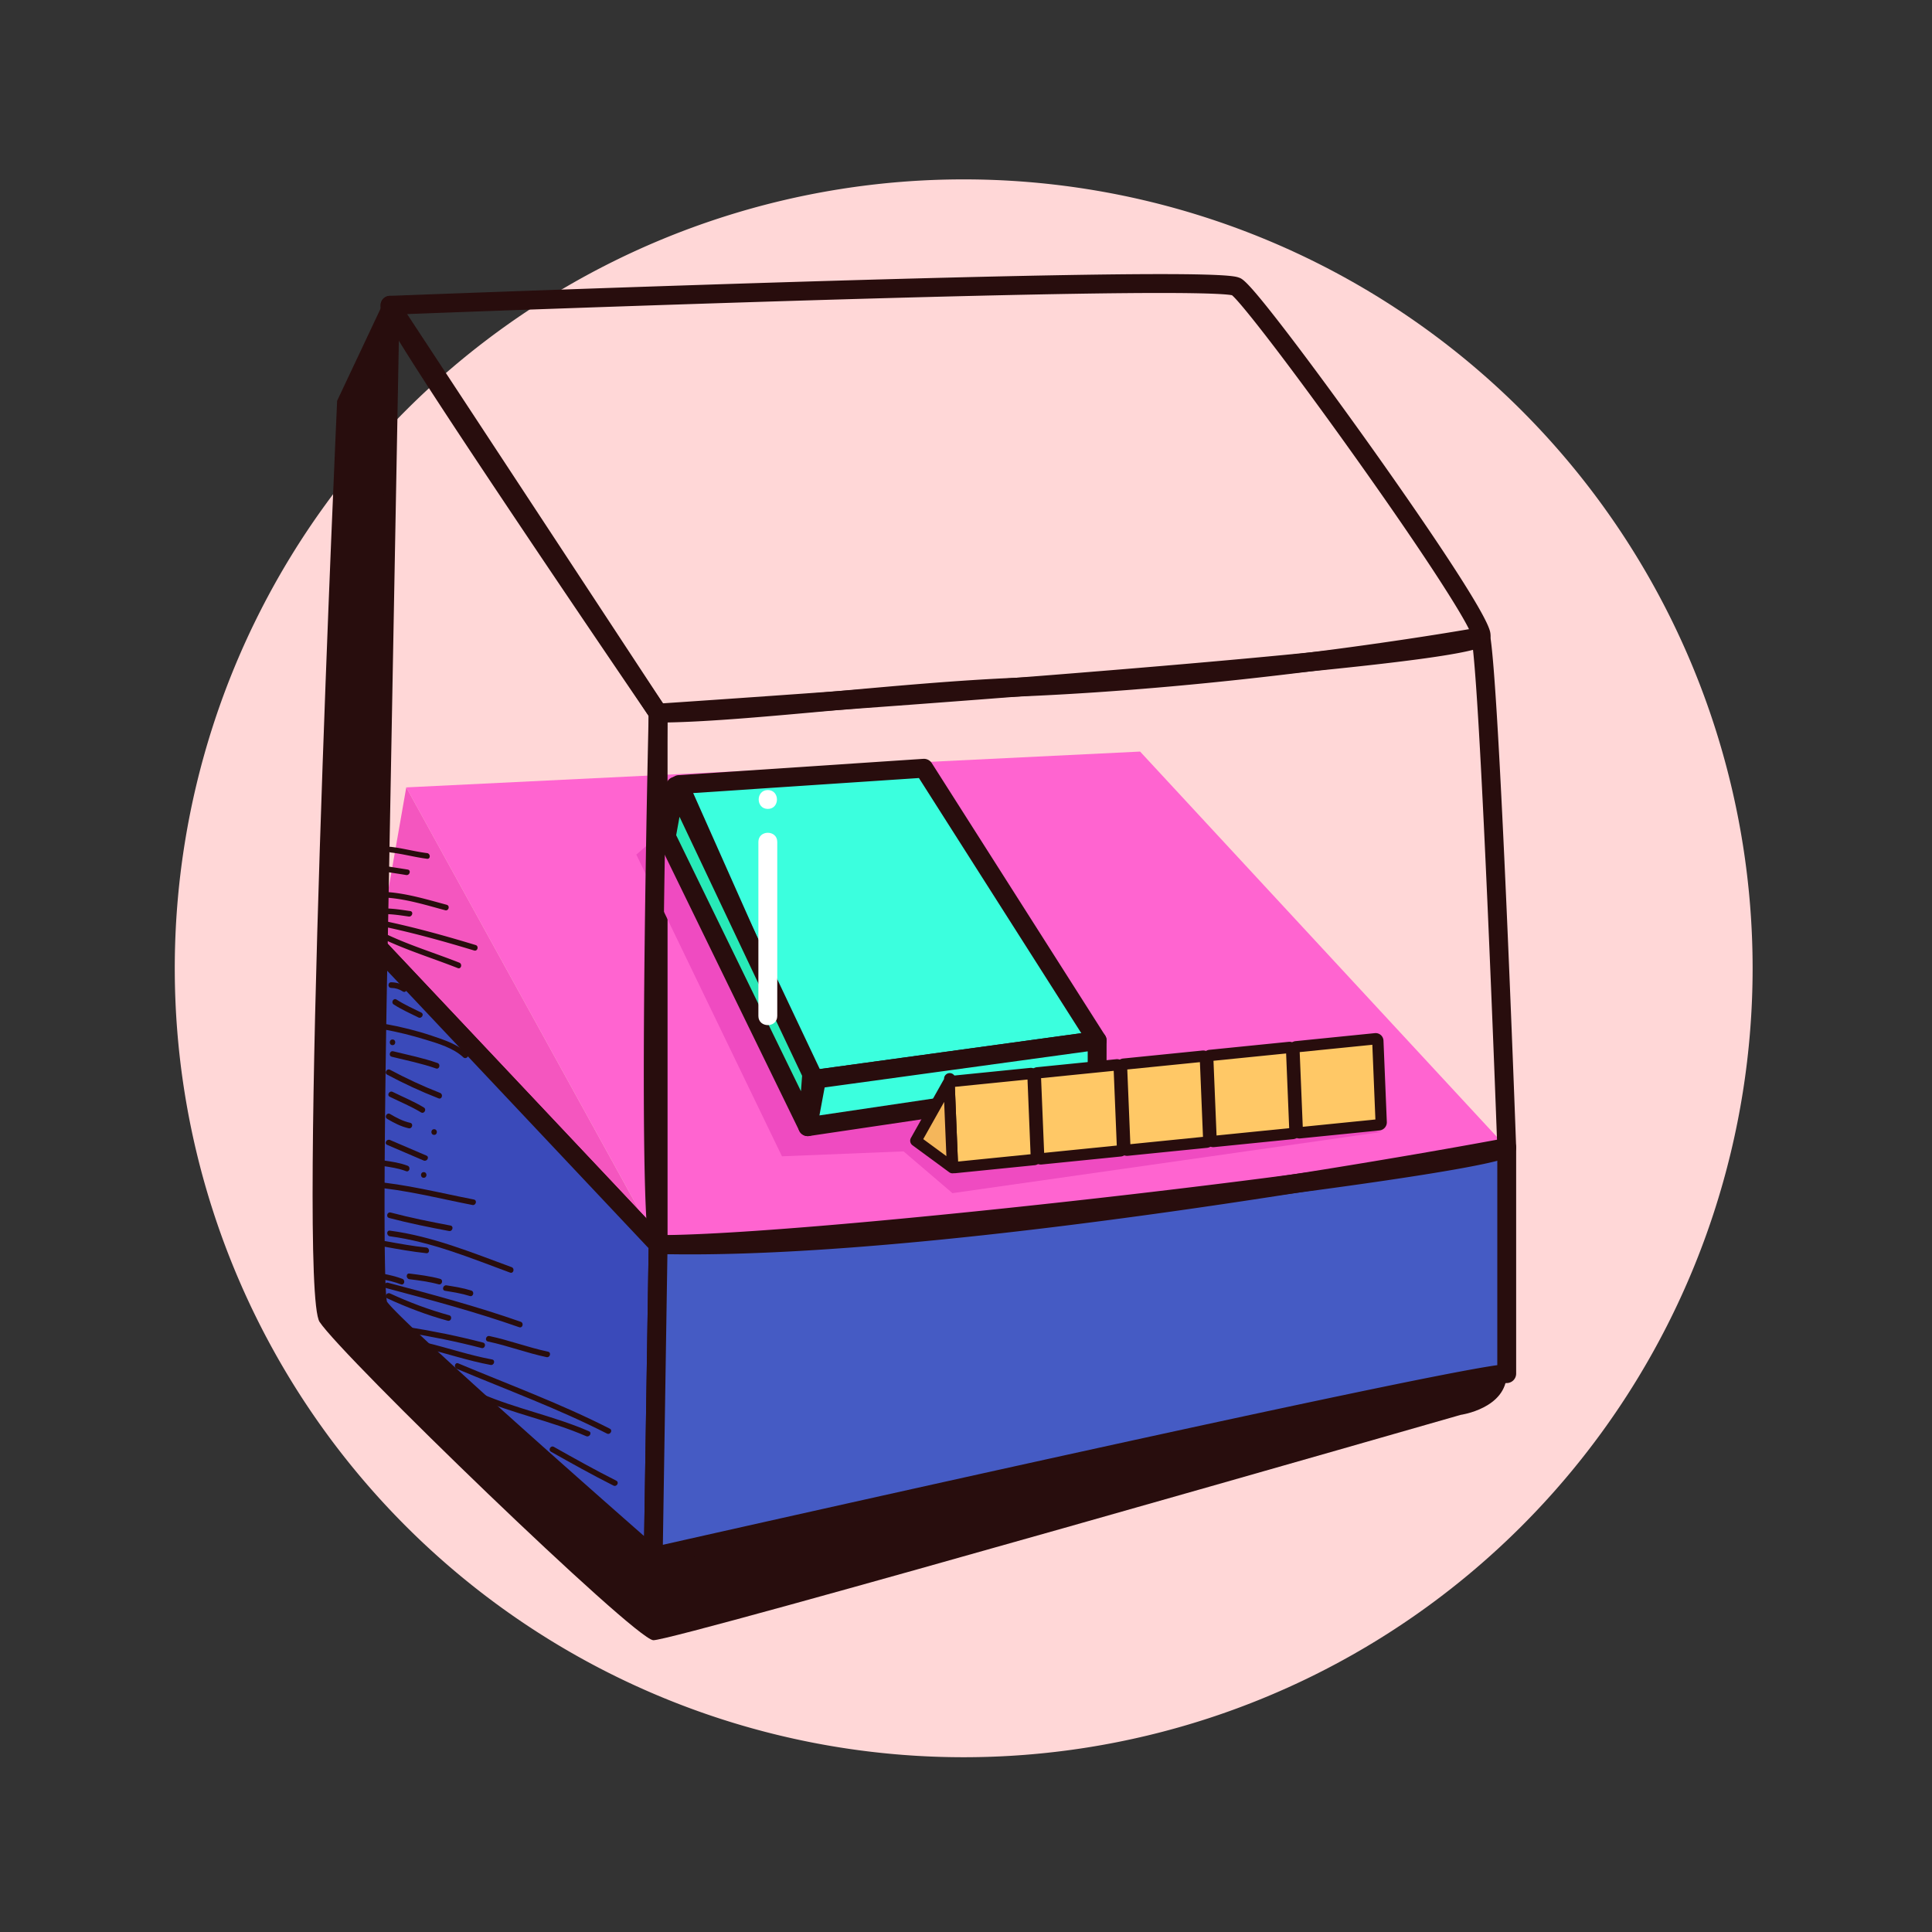 <?xml version="1.0" standalone="no"?><!DOCTYPE svg PUBLIC "-//W3C//DTD SVG 1.1//EN" "http://www.w3.org/Graphics/SVG/1.1/DTD/svg11.dtd"><svg t="1528985894158" class="icon" style="" viewBox="0 0 1024 1024" version="1.1" xmlns="http://www.w3.org/2000/svg" p-id="2509" xmlns:xlink="http://www.w3.org/1999/xlink" width="80" height="80"><rect x="0" y="0" width="1024" height="1024" fill="#333333" stroke="none"/><defs><style type="text/css"></style></defs><path d="M510.777 513.223m-418.146 0a418.146 418.146 0 1 0 836.292 0 418.146 418.146 0 1 0-836.292 0Z" fill="#FFD7D7" p-id="2510"></path><path d="M798.595 608.192L604.276 398.349l-388.948 18.989 133.494 242.309s97.158-1.271 161.689-8.797c64.532-7.526 288.084-42.658 288.084-42.658z" fill="#FF64D0" p-id="2511"></path><path d="M200.468 502.175l14.86-84.837 133.494 242.308z" fill="#F456BF" p-id="2512"></path><path d="M348.823 664.646a5 5 0 0 1-3.641-1.571L196.828 505.604a4.995 4.995 0 0 1-1.359-3.521l6.275-340.364a5 5 0 0 1 9.176-2.654L353 375.213c0.536 0.816 0.822 1.771 0.822 2.747v281.687a5 5 0 0 1-4.999 4.999zM205.505 500.229l138.317 146.818V379.456l-132.378-201.39-5.939 322.163z" fill="#280D0D" p-id="2513"></path><path d="M348.821 382.959a5 5 0 0 1-4.129-2.182c-0.355-0.521-35.938-52.672-71.064-105.126-71.885-107.347-71.885-111.101-71.885-113.841a4.999 4.999 0 0 1 4.807-4.996c2.979-0.116 299.254-11.532 408.541-11.532 36.512 0 40.006 1.283 41.685 1.899 1.838 0.675 4.355 1.6 25.452 29.141 12.269 16.015 27.676 36.972 43.384 59.008 14.312 20.079 61.238 86.596 64.178 99.528 0.713 3.134-0.354 5.042-1.375 6.09-3.112 3.198-8.905 9.149-225.747 26.427-106.287 8.469-212.455 15.502-213.515 15.573a4.602 4.602 0 0 1-0.332 0.011zM214.539 166.517c15.457 26.834 86.977 133.221 136.803 206.264 17.399-1.164 111.54-7.516 206.737-15.072 168.341-13.36 210.833-20.201 221.038-23.138-4.359-9.562-23.615-39.936-59.572-90.518-35.041-49.292-61.46-83.344-66.563-87.571-1.715-0.364-8.877-1.199-37.891-1.199-99.261-0.001-353.311 9.444-400.552 11.234z" fill="#280D0D" p-id="2514"></path><path d="M200.468 502.175s-3.715 180.738 0 189.679 145.767 133.198 145.767 133.198l2.587-165.406-148.354-157.471z" fill="#3A4ABA" p-id="2515"></path><path d="M346.236 830.053a5 5 0 0 1-3.293-1.237c-0.355-0.311-35.945-31.451-71.532-63.283-72.803-65.123-74.665-69.606-75.561-71.761-0.881-2.121-2.715-6.534-1.775-100.161 0.459-45.799 1.385-91.087 1.394-91.539a5 5 0 0 1 8.639-3.326l148.354 157.471a4.995 4.995 0 0 1 1.359 3.507l-2.587 165.407a4.999 4.999 0 0 1-4.998 4.922zM205.097 689.882c5.91 8.677 83.272 77.768 136.309 124.292l2.386-152.577-138.567-147.081c-1.285 67.688-2.316 165.558-0.128 175.366z" fill="#280D0D" p-id="2516"></path><path d="M348.293 443.323l-11.027 9.649 77.19 159.893 64.461-2.61 25.902 22.143 227.232-32.392-171.486-38.831-193.941-136.631z" fill="#EF4BC1" p-id="2517"></path><path d="M359.923 415.827l129.751-8.64 91.844 144.319-151.992 20.847z" fill="#3BFFDE" p-id="2518"></path><path d="M429.524 577.354a5 5 0 0 1-4.566-2.968L355.354 417.86a5 5 0 0 1 4.236-7.02l129.751-8.64a4.972 4.972 0 0 1 4.55 2.304l91.844 144.318a5 5 0 0 1-3.538 7.639l-151.991 20.848a5.411 5.411 0 0 1-0.682 0.045zM367.401 420.34l65.167 146.549 140.545-19.278-86.065-135.238-119.647 7.967z" fill="#280D0D" p-id="2519"></path><path d="M428.12 597.163l153.372-22.742 0.026-22.915-148.691 20.395z" fill="#3BFFDE" p-id="2520"></path><path d="M428.12 602.163a5 5 0 0 1-4.915-5.916l4.707-25.262a5.001 5.001 0 0 1 4.235-4.038l148.69-20.395a4.998 4.998 0 0 1 5.68 4.96l-0.026 22.916a5 5 0 0 1-4.267 4.94l-153.371 22.741c-0.245 0.036-0.49 0.054-0.733 0.054z m8.962-25.799l-2.763 14.825 142.177-21.082 0.015-12.869-139.429 19.126z" fill="#280D0D" p-id="2521"></path><path d="M358.025 416.709l-4.853 26.678 74.948 153.776 2.099-27.91z" fill="#28EAB8" p-id="2522"></path><path d="M428.118 602.163a4.998 4.998 0 0 1-4.492-2.81l-74.947-153.775a5 5 0 0 1-0.425-3.085l4.852-26.678a5 5 0 0 1 9.439-1.244l72.194 152.544c0.37 0.783 0.531 1.649 0.467 2.514l-2.099 27.91a5.002 5.002 0 0 1-4.989 4.624z m-69.732-159.494l66.134 135.693 0.614-8.166L360.16 432.91l-1.774 9.759z" fill="#280D0D" p-id="2523"></path><path d="M406.961 428.745c6.449 0 6.449-10 0-10s-6.449 10 0 10zM401.961 446.225v92.267c0 6.449 10 6.449 10 0v-92.267c0-6.448-10-6.448-10 0z" fill="#FFFFFF" p-id="2524"></path><path d="M215.224 706.21c13.447 2.15 26.792 4.841 39.973 8.27 1.874 0.488 2.668-2.406 0.798-2.893-13.181-3.429-26.526-6.12-39.973-8.27-1.892-0.302-2.704 2.588-0.798 2.893zM224.873 714.48c11.759 2.836 23.24 6.751 35.149 8.96 1.891 0.351 2.698-2.54 0.798-2.893-11.909-2.209-23.39-6.123-35.149-8.96-1.88-0.453-2.678 2.44-0.798 2.893zM242.103 725.508c26.638 11.183 53.819 21.164 79.588 34.309 1.719 0.877 3.238-1.711 1.514-2.59-25.999-13.262-53.429-23.328-80.305-34.611-1.783-0.75-2.553 2.154-0.797 2.892zM253.461 741.208c18.569 8.092 38.639 11.897 57.203 19.987 1.755 0.765 3.284-1.819 1.514-2.59-18.569-8.092-38.639-11.897-57.203-19.987-1.755-0.765-3.284 1.819-1.514 2.59zM292.056 769.465c10.932 6.149 21.875 12.28 33.081 17.919 1.723 0.867 3.243-1.721 1.514-2.59-11.207-5.64-22.149-11.77-33.081-17.919-1.688-0.95-3.2 1.642-1.514 2.59zM258.644 711.034c10.484 2.215 20.53 6.055 31.014 8.27 1.887 0.399 2.69-2.493 0.798-2.893-10.484-2.215-20.53-6.055-31.014-8.27-1.888-0.398-2.691 2.494-0.798 2.893zM204.886 682.778c23.62 6.253 47.226 12.586 70.298 20.676 1.831 0.642 2.611-2.257 0.798-2.893-23.072-8.09-46.677-14.423-70.298-20.676-1.872-0.496-2.666 2.398-0.798 2.893zM205.217 688.14c10.371 4.786 21.035 8.861 32.061 11.868 1.869 0.51 2.662-2.384 0.798-2.893-10.777-2.939-21.206-6.886-31.345-11.565-1.743-0.805-3.269 1.78-1.514 2.59zM206.664 655.263c22.143 2.941 42.883 11.583 63.696 19.244 1.82 0.67 2.597-2.23 0.798-2.893-21.106-7.769-42.044-16.369-64.494-19.351-1.914-0.254-1.889 2.749 0 3zM217.001 678.007c5.198 0.651 10.39 1.321 15.453 2.703 1.869 0.51 2.662-2.384 0.798-2.893-5.32-1.453-10.79-2.127-16.25-2.81-1.917-0.24-1.894 2.763-0.001 3zM196.326 629.074c18.303 1.473 36.076 6.093 54.048 9.595 1.89 0.368 2.695-2.523 0.798-2.893-18.237-3.554-36.273-8.208-54.845-9.702-1.931-0.155-1.916 2.846-0.001 3zM206.265 645.561c10.468 2.753 21.069 4.891 31.703 6.892 1.89 0.356 2.697-2.535 0.798-2.893-10.634-2.001-21.235-4.139-31.703-6.892-1.874-0.492-2.668 2.401-0.798 2.893zM205.217 606.815c6.403 2.826 12.894 5.445 19.297 8.27 1.753 0.773 3.281-1.811 1.514-2.59-6.403-2.826-12.894-5.445-19.297-8.27-1.752-0.774-3.28 1.81-1.514 2.59zM202.819 617.993c4.199 0.606 8.425 1.232 12.406 2.757 1.81 0.693 2.585-2.208 0.798-2.893-3.981-1.524-8.207-2.151-12.405-2.757-1.893-0.273-2.708 2.618-0.799 2.893zM205.217 569.598c8.837 4.716 17.902 8.922 27.237 12.557 1.805 0.703 2.58-2.199 0.798-2.893-9.095-3.542-17.912-7.66-26.52-12.254-1.706-0.91-3.222 1.679-1.515 2.59zM206.596 581.315c5.54 2.727 11.255 5.052 16.541 8.27 1.657 1.009 3.163-1.586 1.514-2.59-5.286-3.219-11.001-5.544-16.541-8.27-1.729-0.852-3.25 1.735-1.514 2.59zM205.217 593.031c3.556 2.106 7.323 4.074 11.385 4.976 1.885 0.418 2.686-2.474 0.798-2.893-3.828-0.849-7.319-2.689-10.669-4.673-1.668-0.989-3.176 1.605-1.514 2.59zM203.508 545.628c7.385 1.335 14.675 3.165 21.85 5.355 6.823 2.083 14.889 4.43 20.218 9.421 1.41 1.321 3.536-0.796 2.121-2.121-5.11-4.786-12.4-7.168-18.904-9.349-7.972-2.674-16.216-4.703-24.488-6.199-1.891-0.342-2.699 2.549-0.797 2.893zM207.643 560.101c7.855 1.931 15.787 3.519 23.433 6.203 1.83 0.643 2.61-2.256 0.798-2.893-7.646-2.684-15.578-4.271-23.433-6.203-1.879-0.462-2.676 2.431-0.798 2.893zM208.663 532.382c4.152 2.699 8.668 4.7 13.095 6.892 1.727 0.856 3.248-1.732 1.514-2.59-4.426-2.192-8.943-4.193-13.095-6.892-1.627-1.058-3.129 1.54-1.514 2.59zM207.353 523.627c2.278 0.034 4.224 0.627 6.135 1.863 1.63 1.054 3.132-1.544 1.514-2.59-2.34-1.513-4.868-2.231-7.649-2.272-1.936-0.03-1.933 2.97 0 2.999z" fill="#280D0D" p-id="2525"></path><path d="M203.508 660.723c7.456 1.355 14.914 2.699 22.453 3.5 1.923 0.204 1.903-2.798 0-3-7.272-0.773-14.464-2.086-21.655-3.392-1.891-0.344-2.699 2.547-0.798 2.892zM202.13 677.953c3.513 0.704 6.988 1.463 10.338 2.757 1.808 0.698 2.583-2.204 0.798-2.893-3.35-1.293-6.825-2.053-10.338-2.757-1.89-0.378-2.694 2.513-0.798 2.893zM224.583 624.25c1.935 0 1.935-3 0-3s-1.935 3 0 3zM230.096 601.506c1.935 0 1.935-3 0-3-1.934 0-1.934 3 0 3zM208.042 553.952c1.935 0 1.935-3 0-3s-1.935 3 0 3zM235.9 684.156c4.408 0.728 8.827 1.395 13.095 2.757 1.848 0.59 2.633-2.307 0.798-2.893-4.267-1.362-8.687-2.029-13.095-2.757-1.892-0.312-2.703 2.578-0.798 2.893z" fill="#280D0D" p-id="2526"></path><path d="M203.907 158.922l-25.221 53.505s-21.381 469.827-9.304 488.202 166.804 168.076 176.853 168.717c10.048 0.641 427.98-119.44 427.98-119.44s24.38-3.399 24.38-21.859-452.36 97.005-452.36 97.005L200.468 691.854l3.439-532.932z" fill="#280D0D" p-id="2527"></path><path d="M348.822 659.646l-2.587 165.406s426.354-96.269 452.36-97.005V608.192s-291.224 55.422-449.773 51.454z" fill="#455BC4" p-id="2528"></path><path d="M346.235 830.053a4.996 4.996 0 0 1-4.999-5.078l2.587-165.407a4.997 4.997 0 0 1 1.536-3.528 5.077 5.077 0 0 1 3.588-1.392c5.35 0.134 10.992 0.202 16.771 0.202 159.125 0 429.232-51.053 431.942-51.569a5 5 0 0 1 5.934 4.912v119.855a5 5 0 0 1-4.858 4.998c-20.186 0.572-304.097 63.625-451.399 96.885a5.084 5.084 0 0 1-1.102 0.122z m7.508-165.303l-2.409 154.027c52.37-11.805 392.145-88.23 442.261-95.22V614.21c-40.729 7.512-281.018 50.639-427.877 50.639-4.074 0-8.084-0.033-11.975-0.099z" fill="#280D0D" p-id="2529"></path><path d="M549.286 613.231a1.337 1.337 0 0 1-1.189 1.366L506.1 618.83a1.158 1.158 0 0 1-1.291-1.116l-1.77-43.122a1.337 1.337 0 0 1 1.189-1.366l41.997-4.233a1.158 1.158 0 0 1 1.291 1.116l1.77 43.122z" fill="#FFC866" p-id="2530"></path><path d="M505.974 621.837a4.158 4.158 0 0 1-4.162-3.998l-1.77-43.123a4.323 4.323 0 0 1 3.887-4.474l41.995-4.233a4.157 4.157 0 0 1 4.589 3.977l1.771 43.123a4.323 4.323 0 0 1-3.887 4.474l-41.995 4.233a4.426 4.426 0 0 1-0.428 0.021z m0.128-45.784l1.625 39.598 38.497-3.88-1.626-39.598-38.496 3.88z" fill="#280D0D" p-id="2531"></path><path d="M594.977 608.626a1.337 1.337 0 0 1-1.189 1.366l-41.997 4.233a1.158 1.158 0 0 1-1.291-1.116l-1.77-43.122a1.337 1.337 0 0 1 1.189-1.366l41.997-4.233a1.158 1.158 0 0 1 1.291 1.116l1.77 43.122z" fill="#FFC866" p-id="2532"></path><path d="M551.665 617.231a4.157 4.157 0 0 1-4.162-3.999l-1.771-43.123a4.324 4.324 0 0 1 3.884-4.474l41.999-4.233a4.151 4.151 0 0 1 4.589 3.977l1.77 43.123a4.324 4.324 0 0 1-3.883 4.474l-41.999 4.233a3.854 3.854 0 0 1-0.427 0.022z m0.127-45.784l1.626 39.599 38.496-3.88-1.625-39.599-38.497 3.88z" fill="#280D0D" p-id="2533"></path><path d="M640.668 604.02a1.337 1.337 0 0 1-1.189 1.366l-41.997 4.233a1.158 1.158 0 0 1-1.291-1.116l-1.77-43.122a1.337 1.337 0 0 1 1.189-1.366l41.997-4.233a1.158 1.158 0 0 1 1.291 1.116l1.77 43.122z" fill="#FFC866" p-id="2534"></path><path d="M597.355 612.625a4.158 4.158 0 0 1-4.162-3.998l-1.77-43.123a4.323 4.323 0 0 1 3.886-4.474l41.996-4.233a4.162 4.162 0 0 1 4.589 3.977l1.771 43.123a4.323 4.323 0 0 1-3.887 4.474l-41.996 4.233a4.083 4.083 0 0 1-0.427 0.021z m0.128-45.783l1.625 39.598 38.497-3.88-1.626-39.598-38.496 3.88z" fill="#280D0D" p-id="2535"></path><path d="M686.359 599.414a1.337 1.337 0 0 1-1.189 1.366l-41.997 4.233a1.158 1.158 0 0 1-1.291-1.116l-1.77-43.122a1.337 1.337 0 0 1 1.189-1.366l41.997-4.233a1.158 1.158 0 0 1 1.291 1.116l1.77 43.122z" fill="#FFC866" p-id="2536"></path><path d="M643.047 608.02a4.157 4.157 0 0 1-4.162-3.999l-1.771-43.123a4.324 4.324 0 0 1 3.884-4.474l41.998-4.233a4.148 4.148 0 0 1 4.59 3.977l1.77 43.123a4.325 4.325 0 0 1-3.885 4.474l-41.997 4.233a4.113 4.113 0 0 1-0.427 0.022z m0.127-45.784l1.626 39.599 38.496-3.88-1.625-39.599-38.497 3.88z" fill="#280D0D" p-id="2537"></path><path d="M732.049 594.808a1.337 1.337 0 0 1-1.189 1.366l-41.997 4.233a1.158 1.158 0 0 1-1.291-1.116l-1.77-43.122a1.337 1.337 0 0 1 1.189-1.366l41.997-4.233a1.158 1.158 0 0 1 1.291 1.116l1.77 43.122z" fill="#FFC866" p-id="2538"></path><path d="M688.737 603.414a4.158 4.158 0 0 1-4.162-3.998l-1.77-43.123a4.323 4.323 0 0 1 3.886-4.474l41.996-4.233a4.16 4.16 0 0 1 4.589 3.977l1.771 43.123a4.327 4.327 0 0 1-3.887 4.474l-41.996 4.233a4.39 4.39 0 0 1-0.427 0.021z m0.128-45.784l1.625 39.598 38.497-3.88-1.626-39.598-38.496 3.88z" fill="#280D0D" p-id="2539"></path><path d="M530.468 580.96c-6.62-0.27-18.883 6.096-12.779 14.212 2.2 2.926 6.749 1.534 9.743 1.196 4.511-0.51 8.193 4.808 3.394 7.679-2.49 1.49-8.625 1.323-9.852-1.865-0.687-1.786-3.589-1.011-2.893 0.798 3.091 8.03 20.76 5.618 17.876-3.901-1.395-4.603-5.255-6.194-9.77-5.561-1.286 0.18-2.562 0.379-3.859 0.452-3.528 0.2-3.399-3.641-2.133-5.838 1.845-3.199 6.913-4.308 10.272-4.171 1.936 0.078 1.928-2.923 0.001-3.001z" fill="" p-id="2540"></path><path d="M525.153 577.712c-0.881 10.66 0.976 21.371-0.729 31.981-0.304 1.892 2.586 2.704 2.893 0.797 1.751-10.896-0.068-21.838 0.836-32.778 0.159-1.929-2.842-1.913-3 0z" fill="" p-id="2541"></path><path d="M580.855 584.908c0.332 0.796 0.528 1.625 0.589 2.492 0.06 0.866 0.046 1.729-0.044 2.588a19.396 19.396 0 0 1-0.802 3.646 15.513 15.513 0 0 1-1.633 3.468 11.442 11.442 0 0 1-1.4 1.843 12.718 12.718 0 0 1-1.783 1.586c-0.628 0.499-1.318 0.944-2.074 1.338a7.718 7.718 0 0 1-2.396 0.78 7.608 7.608 0 0 1-3.165-0.203c-1.021-0.291-1.905-0.758-2.653-1.401a7.838 7.838 0 0 1-1.75-2.13 16.436 16.436 0 0 1-1.129-2.486c-0.676-1.894-1.033-3.896-1.068-6.008-0.019-1.045 0.025-2.08 0.134-3.104 0.107-1.025 0.314-2.043 0.621-3.056a13.15 13.15 0 0 1 1.173-2.816 11.257 11.257 0 0 1 1.934-2.501 12.122 12.122 0 0 1 1.701-1.316 8.7 8.7 0 0 1 1.719-0.893l0.684-0.2c0.234-0.066 0.462-0.112 0.686-0.135 0.125 0.01 0.256 0.008 0.393-0.006s0.279-0.018 0.429-0.011c0.076 0.015 0.175 0.026 0.3 0.035 0.126 0.009 0.238 0.031 0.34 0.063 0.174 0.006 0.35 0.042 0.527 0.111 0.252 0.084 0.332 0.227 0.242 0.433a2.08 2.08 0 0 1-0.425 0.6c0.401 0.09 0.817 0.212 1.249 0.364a14.728 14.728 0 0 1 3.364 1.885c0.487 0.365 0.958 0.76 1.412 1.183 0.453 0.423 0.875 0.866 1.269 1.327 0.34 0.403 0.65 0.829 0.931 1.28s0.518 0.93 0.713 1.434a0.222 0.222 0 0 1-0.042-0.095 0.281 0.281 0 0 0-0.046-0.095z m-2.841 5.356c-0.02-0.456-0.063-0.914-0.133-1.376a5.895 5.895 0 0 0-0.352-1.321 0.847 0.847 0 0 1-0.086-0.254 0.191 0.191 0 0 0 0.022 0.096 0.113 0.113 0 0 1 0.021 0.063 5.836 5.836 0 0 0-0.53-1.075c-0.213-0.338-0.451-0.68-0.714-1.023a13.526 13.526 0 0 0-1.193-1.318 24.959 24.959 0 0 0-1.339-1.207 14.785 14.785 0 0 0-1.463-1.079 10.953 10.953 0 0 0-1.644-0.864c-0.48-0.191-0.972-0.349-1.476-0.473s-1.028-0.18-1.575-0.168l-0.484 0.049a0.554 0.554 0 0 1-0.105 0.141 18.96 18.96 0 0 1-0.203 0.527c-0.068 0.17-0.148 0.348-0.239 0.531l-0.199 0.609a5.223 5.223 0 0 1-0.422 0.632l-0.323 0.326-0.108 0.109 0.002 0.033a16.435 16.435 0 0 0-0.413 2.673 19.3 19.3 0 0 0-0.003 2.667c0.041 0.998 0.149 1.985 0.327 2.959 0.177 0.976 0.446 1.935 0.81 2.879 0.086 0.275 0.184 0.537 0.293 0.788 0.11 0.251 0.232 0.5 0.368 0.748 0.377 0.704 0.847 1.364 1.407 1.984a5.943 5.943 0 0 0 2.059 1.46 6.81 6.81 0 0 0 3.01 0.548 4.55 4.55 0 0 0 1.041-0.171 0.817 0.817 0 0 1 0.184-0.067 0.83 0.83 0 0 0 0.184-0.067 0.174 0.174 0 0 1 0.109-0.044c-0.001-0.021 0.012-0.033 0.037-0.036l0.035-0.037c0.024-0.002 0.037-0.015 0.036-0.036 0.023-0.002 0.061-0.027 0.108-0.076l0.073-0.073a0.274 0.274 0 0 0 0.052-0.071 0.222 0.222 0 0 1 0.091-0.073 0.585 0.585 0 0 0 0.106-0.143 0.583 0.583 0 0 1 0.105-0.141 10.2 10.2 0 0 0 0.406-0.58c0.129-0.198 0.251-0.392 0.368-0.578a16.2 16.2 0 0 0 1.378-3.769c0.021-0.068 0.037-0.129 0.047-0.186a0.748 0.748 0 0 0 0.012-0.181c0.204-1.088 0.308-2.202 0.313-3.335z m-2.877 9.089a0.825 0.825 0 0 1 0.126-0.111c0.036-0.024-0.031 0.025-0.2 0.151l0.074-0.04zM627.432 580.214c0.333 0.795 0.528 1.624 0.589 2.491 0.061 0.866 0.046 1.729-0.043 2.588a19.458 19.458 0 0 1-0.802 3.646 15.544 15.544 0 0 1-1.633 3.469c-0.397 0.65-0.863 1.265-1.401 1.842a12.655 12.655 0 0 1-1.783 1.586c-0.628 0.5-1.318 0.945-2.074 1.338a7.693 7.693 0 0 1-2.396 0.781 7.586 7.586 0 0 1-3.164-0.204c-1.021-0.29-1.906-0.757-2.654-1.401a7.833 7.833 0 0 1-1.749-2.129 16.486 16.486 0 0 1-1.13-2.486c-0.676-1.895-1.032-3.897-1.068-6.009a25.22 25.22 0 0 1 0.134-3.104c0.107-1.024 0.314-2.043 0.621-3.056a13.15 13.15 0 0 1 1.173-2.816c0.5-0.889 1.145-1.723 1.934-2.5a12.08 12.08 0 0 1 1.702-1.317 8.694 8.694 0 0 1 1.719-0.892c0.223-0.066 0.449-0.133 0.683-0.2 0.234-0.067 0.463-0.112 0.687-0.135 0.124 0.01 0.255 0.007 0.392-0.007s0.279-0.018 0.429-0.011c0.076 0.015 0.176 0.026 0.301 0.036 0.125 0.009 0.238 0.03 0.339 0.063 0.174 0.005 0.35 0.041 0.527 0.11 0.252 0.085 0.333 0.228 0.242 0.433a2.043 2.043 0 0 1-0.424 0.6c0.401 0.09 0.816 0.212 1.248 0.364 0.606 0.245 1.19 0.523 1.752 0.838s1.098 0.664 1.612 1.048c0.488 0.365 0.958 0.759 1.412 1.182 0.453 0.424 0.876 0.866 1.269 1.328 0.34 0.402 0.65 0.828 0.931 1.279 0.28 0.452 0.518 0.93 0.713 1.434a0.215 0.215 0 0 1-0.042-0.094 0.293 0.293 0 0 0-0.046-0.095z m-2.842 5.355c-0.02-0.456-0.063-0.915-0.132-1.377s-0.187-0.902-0.353-1.321a0.831 0.831 0 0 1-0.085-0.253 0.207 0.207 0 0 0 0.021 0.096 0.113 0.113 0 0 1 0.021 0.063 5.801 5.801 0 0 0-0.529-1.075 13.51 13.51 0 0 0-0.715-1.023 13.655 13.655 0 0 0-1.193-1.319 24.92 24.92 0 0 0-1.338-1.206 14.64 14.64 0 0 0-1.464-1.079 10.93 10.93 0 0 0-1.642-0.864 11.25 11.25 0 0 0-1.478-0.474 6.003 6.003 0 0 0-1.575-0.167l-0.483 0.049a0.597 0.597 0 0 1-0.106 0.141 15.34 15.34 0 0 1-0.203 0.526 7.033 7.033 0 0 1-0.238 0.532l-0.2 0.608a5.035 5.035 0 0 1-0.422 0.632l-0.323 0.327-0.107 0.108 0.002 0.033a16.576 16.576 0 0 0-0.414 2.674 19.3 19.3 0 0 0-0.002 2.667c0.041 0.998 0.148 1.984 0.327 2.958 0.176 0.976 0.446 1.936 0.809 2.879a7.7 7.7 0 0 0 0.294 0.788 10.031 10.031 0 0 0 1.774 2.733 5.954 5.954 0 0 0 2.059 1.459c0.938 0.407 1.942 0.59 3.01 0.548a4.55 4.55 0 0 0 1.041-0.171 0.855 0.855 0 0 1 0.184-0.067 0.766 0.766 0 0 0 0.184-0.067c0.024-0.024 0.061-0.038 0.11-0.044-0.001-0.021 0.012-0.033 0.036-0.035l0.035-0.037c0.024-0.003 0.037-0.015 0.036-0.036 0.024-0.003 0.062-0.027 0.108-0.077l0.073-0.072a0.319 0.319 0 0 0 0.053-0.071 0.233 0.233 0 0 1 0.09-0.074 0.587 0.587 0 0 0 0.107-0.142 0.558 0.558 0 0 1 0.104-0.141c0.143-0.189 0.277-0.383 0.407-0.581 0.128-0.198 0.251-0.391 0.368-0.577a16.205 16.205 0 0 0 1.377-3.77c0.021-0.067 0.038-0.129 0.048-0.185a0.751 0.751 0 0 0 0.012-0.181c0.203-1.089 0.308-2.201 0.312-3.335z m-2.877 9.089a0.95 0.95 0 0 1 0.126-0.112c0.036-0.024-0.03 0.026-0.2 0.151l0.074-0.039zM674.009 575.519c0.332 0.796 0.527 1.625 0.588 2.491 0.061 0.867 0.046 1.729-0.043 2.589a19.396 19.396 0 0 1-0.802 3.646 15.537 15.537 0 0 1-1.633 3.468 11.5 11.5 0 0 1-1.4 1.843 12.67 12.67 0 0 1-1.784 1.586c-0.627 0.5-1.318 0.944-2.074 1.338a7.709 7.709 0 0 1-2.396 0.78 7.608 7.608 0 0 1-3.165-0.203c-1.021-0.29-1.905-0.758-2.653-1.401a7.849 7.849 0 0 1-1.75-2.129 16.394 16.394 0 0 1-1.129-2.487c-0.676-1.894-1.033-3.896-1.068-6.008-0.019-1.045 0.025-2.08 0.133-3.104a16.38 16.38 0 0 1 0.622-3.056c0.283-0.987 0.674-1.926 1.173-2.817a11.277 11.277 0 0 1 1.933-2.5 12.19 12.19 0 0 1 1.702-1.316 8.645 8.645 0 0 1 1.719-0.893c0.223-0.066 0.45-0.133 0.684-0.2 0.233-0.066 0.462-0.112 0.686-0.135 0.124 0.01 0.255 0.008 0.392-0.006s0.28-0.018 0.43-0.011c0.075 0.015 0.175 0.026 0.3 0.035 0.126 0.009 0.238 0.031 0.34 0.063 0.174 0.005 0.35 0.042 0.527 0.111 0.252 0.084 0.332 0.228 0.242 0.433a2.08 2.08 0 0 1-0.425 0.6c0.401 0.09 0.817 0.212 1.249 0.364a14.728 14.728 0 0 1 3.364 1.885c0.487 0.366 0.959 0.76 1.412 1.183 0.452 0.423 0.875 0.865 1.268 1.327 0.341 0.403 0.65 0.829 0.932 1.28 0.279 0.451 0.517 0.93 0.712 1.434a0.228 0.228 0 0 1-0.041-0.094 0.277 0.277 0 0 0-0.045-0.096z m-2.842 5.355c-0.02-0.456-0.063-0.914-0.133-1.376a5.895 5.895 0 0 0-0.352-1.321 0.847 0.847 0 0 1-0.086-0.254 0.191 0.191 0 0 0 0.022 0.096 0.123 0.123 0 0 1 0.022 0.063 5.97 5.97 0 0 0-0.531-1.075c-0.214-0.338-0.452-0.68-0.714-1.022a13.422 13.422 0 0 0-1.193-1.319 24.959 24.959 0 0 0-1.339-1.207 14.785 14.785 0 0 0-1.463-1.079 10.99 10.99 0 0 0-1.643-0.864 11.348 11.348 0 0 0-1.478-0.473 5.995 5.995 0 0 0-1.574-0.168l-0.484 0.049a0.622 0.622 0 0 1-0.105 0.142 24.52 24.52 0 0 1-0.203 0.526c-0.068 0.17-0.148 0.348-0.239 0.532l-0.2 0.608a5.096 5.096 0 0 1-0.421 0.632l-0.324 0.326-0.107 0.109 0.002 0.033a16.43 16.43 0 0 0-0.413 2.674 19.13 19.13 0 0 0-0.003 2.666c0.041 0.998 0.149 1.985 0.327 2.959 0.176 0.976 0.446 1.935 0.81 2.879 0.086 0.275 0.184 0.537 0.293 0.788 0.11 0.251 0.232 0.5 0.368 0.748a9.961 9.961 0 0 0 1.407 1.984 5.94 5.94 0 0 0 2.058 1.46c0.938 0.407 1.942 0.59 3.011 0.547a4.482 4.482 0 0 0 1.04-0.17 0.797 0.797 0 0 1 0.185-0.067 0.83 0.83 0 0 0 0.184-0.067c0.023-0.024 0.06-0.039 0.109-0.044-0.001-0.021 0.012-0.033 0.037-0.036l0.035-0.037c0.023-0.002 0.036-0.014 0.035-0.035 0.024-0.003 0.062-0.028 0.109-0.077l0.072-0.073a0.294 0.294 0 0 0 0.053-0.07 0.215 0.215 0 0 1 0.091-0.074 0.612 0.612 0 0 0 0.106-0.143 0.583 0.583 0 0 1 0.105-0.141c0.143-0.189 0.276-0.382 0.406-0.58 0.129-0.198 0.251-0.392 0.368-0.578a16.152 16.152 0 0 0 1.377-3.769c0.021-0.067 0.038-0.13 0.048-0.186a0.748 0.748 0 0 0 0.012-0.181c0.205-1.088 0.308-2.201 0.313-3.335z m-2.878 9.089a0.876 0.876 0 0 1 0.127-0.111c0.036-0.024-0.031 0.025-0.2 0.151l0.073-0.04zM720.585 570.824c0.333 0.795 0.528 1.625 0.589 2.491s0.046 1.729-0.044 2.588a19.301 19.301 0 0 1-0.802 3.646 15.496 15.496 0 0 1-1.632 3.469 11.5 11.5 0 0 1-1.401 1.842 12.655 12.655 0 0 1-1.783 1.586c-0.628 0.5-1.318 0.945-2.074 1.338a7.693 7.693 0 0 1-2.396 0.781 7.602 7.602 0 0 1-3.164-0.204c-1.021-0.29-1.906-0.757-2.654-1.401a7.815 7.815 0 0 1-1.749-2.129 16.387 16.387 0 0 1-1.13-2.486c-0.676-1.895-1.033-3.897-1.068-6.009a25.22 25.22 0 0 1 0.134-3.104c0.107-1.024 0.314-2.043 0.621-3.055 0.283-0.988 0.674-1.927 1.173-2.817 0.5-0.889 1.145-1.723 1.934-2.5a12.006 12.006 0 0 1 1.702-1.317 8.694 8.694 0 0 1 1.719-0.892c0.222-0.066 0.449-0.133 0.683-0.2 0.234-0.067 0.463-0.112 0.686-0.135 0.125 0.01 0.255 0.008 0.392-0.007 0.137-0.014 0.28-0.017 0.43-0.011 0.076 0.016 0.175 0.026 0.301 0.035 0.125 0.01 0.237 0.031 0.339 0.064 0.174 0.005 0.35 0.041 0.527 0.11 0.252 0.085 0.333 0.228 0.242 0.433a2.047 2.047 0 0 1-0.425 0.6c0.401 0.09 0.817 0.212 1.249 0.365 0.606 0.244 1.19 0.522 1.752 0.837 0.561 0.314 1.098 0.664 1.612 1.048 0.488 0.365 0.959 0.759 1.412 1.182 0.453 0.424 0.876 0.866 1.269 1.328 0.34 0.402 0.651 0.828 0.931 1.279 0.28 0.451 0.518 0.93 0.713 1.434a0.215 0.215 0 0 1-0.042-0.094 0.293 0.293 0 0 0-0.046-0.095z m-2.842 5.356c-0.02-0.456-0.063-0.915-0.133-1.377a5.87 5.87 0 0 0-0.352-1.321 0.844 0.844 0 0 1-0.086-0.253c0.001 0.043 0.009 0.075 0.022 0.096s0.021 0.042 0.022 0.063a5.868 5.868 0 0 0-0.53-1.075c-0.214-0.339-0.452-0.68-0.715-1.023a13.655 13.655 0 0 0-1.193-1.319 24.878 24.878 0 0 0-1.338-1.206 14.926 14.926 0 0 0-1.464-1.08 11.03 11.03 0 0 0-1.643-0.863c-0.481-0.192-0.973-0.35-1.477-0.474a6.007 6.007 0 0 0-1.575-0.167l-0.484 0.049a0.565 0.565 0 0 1-0.105 0.141c-0.067 0.182-0.135 0.357-0.203 0.526a7.033 7.033 0 0 1-0.238 0.532l-0.2 0.608a5.146 5.146 0 0 1-0.422 0.632l-0.323 0.327-0.108 0.108 0.002 0.033c-0.212 0.894-0.35 1.785-0.413 2.674-0.062 0.89-0.063 1.778-0.002 2.666 0.041 0.998 0.148 1.986 0.327 2.959 0.176 0.976 0.446 1.936 0.809 2.879 0.087 0.276 0.184 0.538 0.294 0.789a10.031 10.031 0 0 0 1.774 2.732 5.941 5.941 0 0 0 2.059 1.459c0.938 0.408 1.942 0.59 3.01 0.548a4.55 4.55 0 0 0 1.041-0.171 0.836 0.836 0 0 1 0.184-0.067 0.81 0.81 0 0 0 0.184-0.067 0.182 0.182 0 0 1 0.109-0.043c-0.001-0.021 0.012-0.034 0.037-0.036l0.035-0.037c0.024-0.003 0.037-0.015 0.036-0.036 0.024-0.002 0.061-0.027 0.108-0.076l0.073-0.073a0.319 0.319 0 0 0 0.053-0.071c0.011-0.021 0.04-0.047 0.09-0.074a0.574 0.574 0 0 0 0.106-0.142 0.568 0.568 0 0 1 0.105-0.142c0.143-0.188 0.276-0.382 0.407-0.58 0.128-0.198 0.25-0.391 0.368-0.577a16.214 16.214 0 0 0 1.377-3.769c0.021-0.068 0.038-0.13 0.047-0.186a0.751 0.751 0 0 0 0.012-0.181 18.44 18.44 0 0 0 0.313-3.335z m-2.877 9.089a0.891 0.891 0 0 1 0.126-0.112c0.036-0.023-0.031 0.026-0.2 0.152l0.074-0.04z" fill="" p-id="2542"></path><path d="M502.988 573.352l-17.567 31.247 19.436 14.285z" fill="#F4B65B" p-id="2543"></path><path d="M504.857 621.884a2.99 2.99 0 0 1-1.776-0.583l-19.437-14.285a3 3 0 0 1-0.839-3.888l17.567-31.247a2.999 2.999 0 1 1 5.612 1.347l1.869 45.532a2.997 2.997 0 0 1-1.588 2.771 2.97 2.97 0 0 1-1.408 0.353z m-15.52-18.13l12.267 9.015-1.18-28.735-11.087 19.72z" fill="#280D0D" p-id="2544"></path><path d="M348.822 664.646a5 5 0 0 1-4.936-4.201c-5.828-35.994-0.301-272.552-0.063-282.604a5 5 0 0 1 4.999-4.882c22.456 0 56.172-3.075 91.866-6.332 33.269-3.035 67.67-6.172 98.408-7.423 125.04-5.087 243.656-26.448 244.84-26.663a5.003 5.003 0 0 1 5.814 4.03c4.992 27.589 13.481 261.497 13.841 271.441a5.002 5.002 0 0 1-2.18 4.311c-1.934 1.318-6.461 4.406-66.223 13.251-35.329 5.229-82.588 11.345-133.068 17.219-86.625 10.082-204.94 21.853-253.298 21.853z m4.889-281.729c-0.745 33.361-4.87 228.577-0.488 271.699 50.141-0.656 162.949-11.907 246.268-21.583 110.354-12.815 179.481-23.603 193.982-28.091-1.04-28.25-8.264-221.365-12.878-261.664-24.179 4.143-130.106 21.404-241.092 25.919-30.486 1.24-64.76 4.367-97.905 7.39-33.453 3.051-65.18 5.945-87.887 6.33zM203.289 491.113c16.203 3.422 32.158 7.862 48 12.667 1.856 0.563 2.644-2.333 0.798-2.893-15.842-4.805-31.797-9.245-48-12.667-1.887-0.398-2.69 2.493-0.798 2.893zM201.598 496.962c13.232 6.495 27.346 10.745 41.025 16.151 1.801 0.712 2.575-2.19 0.798-2.893-13.437-5.31-27.31-9.468-40.308-15.849-1.731-0.849-3.252 1.738-1.515 2.591zM205.688 475.833c10.349 0.845 20.289 3.927 30.268 6.613 1.871 0.504 2.664-2.39 0.798-2.893-10.249-2.759-20.438-5.852-31.065-6.72-1.93-0.157-1.915 2.844-0.001 3zM204.355 484.5c4.127 0.048 8.191 0.692 12.268 1.28 1.891 0.272 2.706-2.618 0.798-2.893-4.338-0.625-8.673-1.336-13.065-1.387-1.937-0.022-1.935 2.978-0.001 3zM207.021 451.833c6.509 0.74 12.835 2.519 19.333 3.333 1.916 0.24 1.893-2.763 0-3-6.497-0.814-12.821-2.593-19.333-3.333-1.92-0.218-1.899 2.785 0 3zM202.623 461.78c4.218 0.695 8.449 1.305 12.667 2 1.892 0.312 2.703-2.579 0.798-2.893-4.218-0.695-8.449-1.305-12.667-2-1.893-0.312-2.704 2.579-0.798 2.893z" fill="#280D0D" p-id="2545"></path></svg>